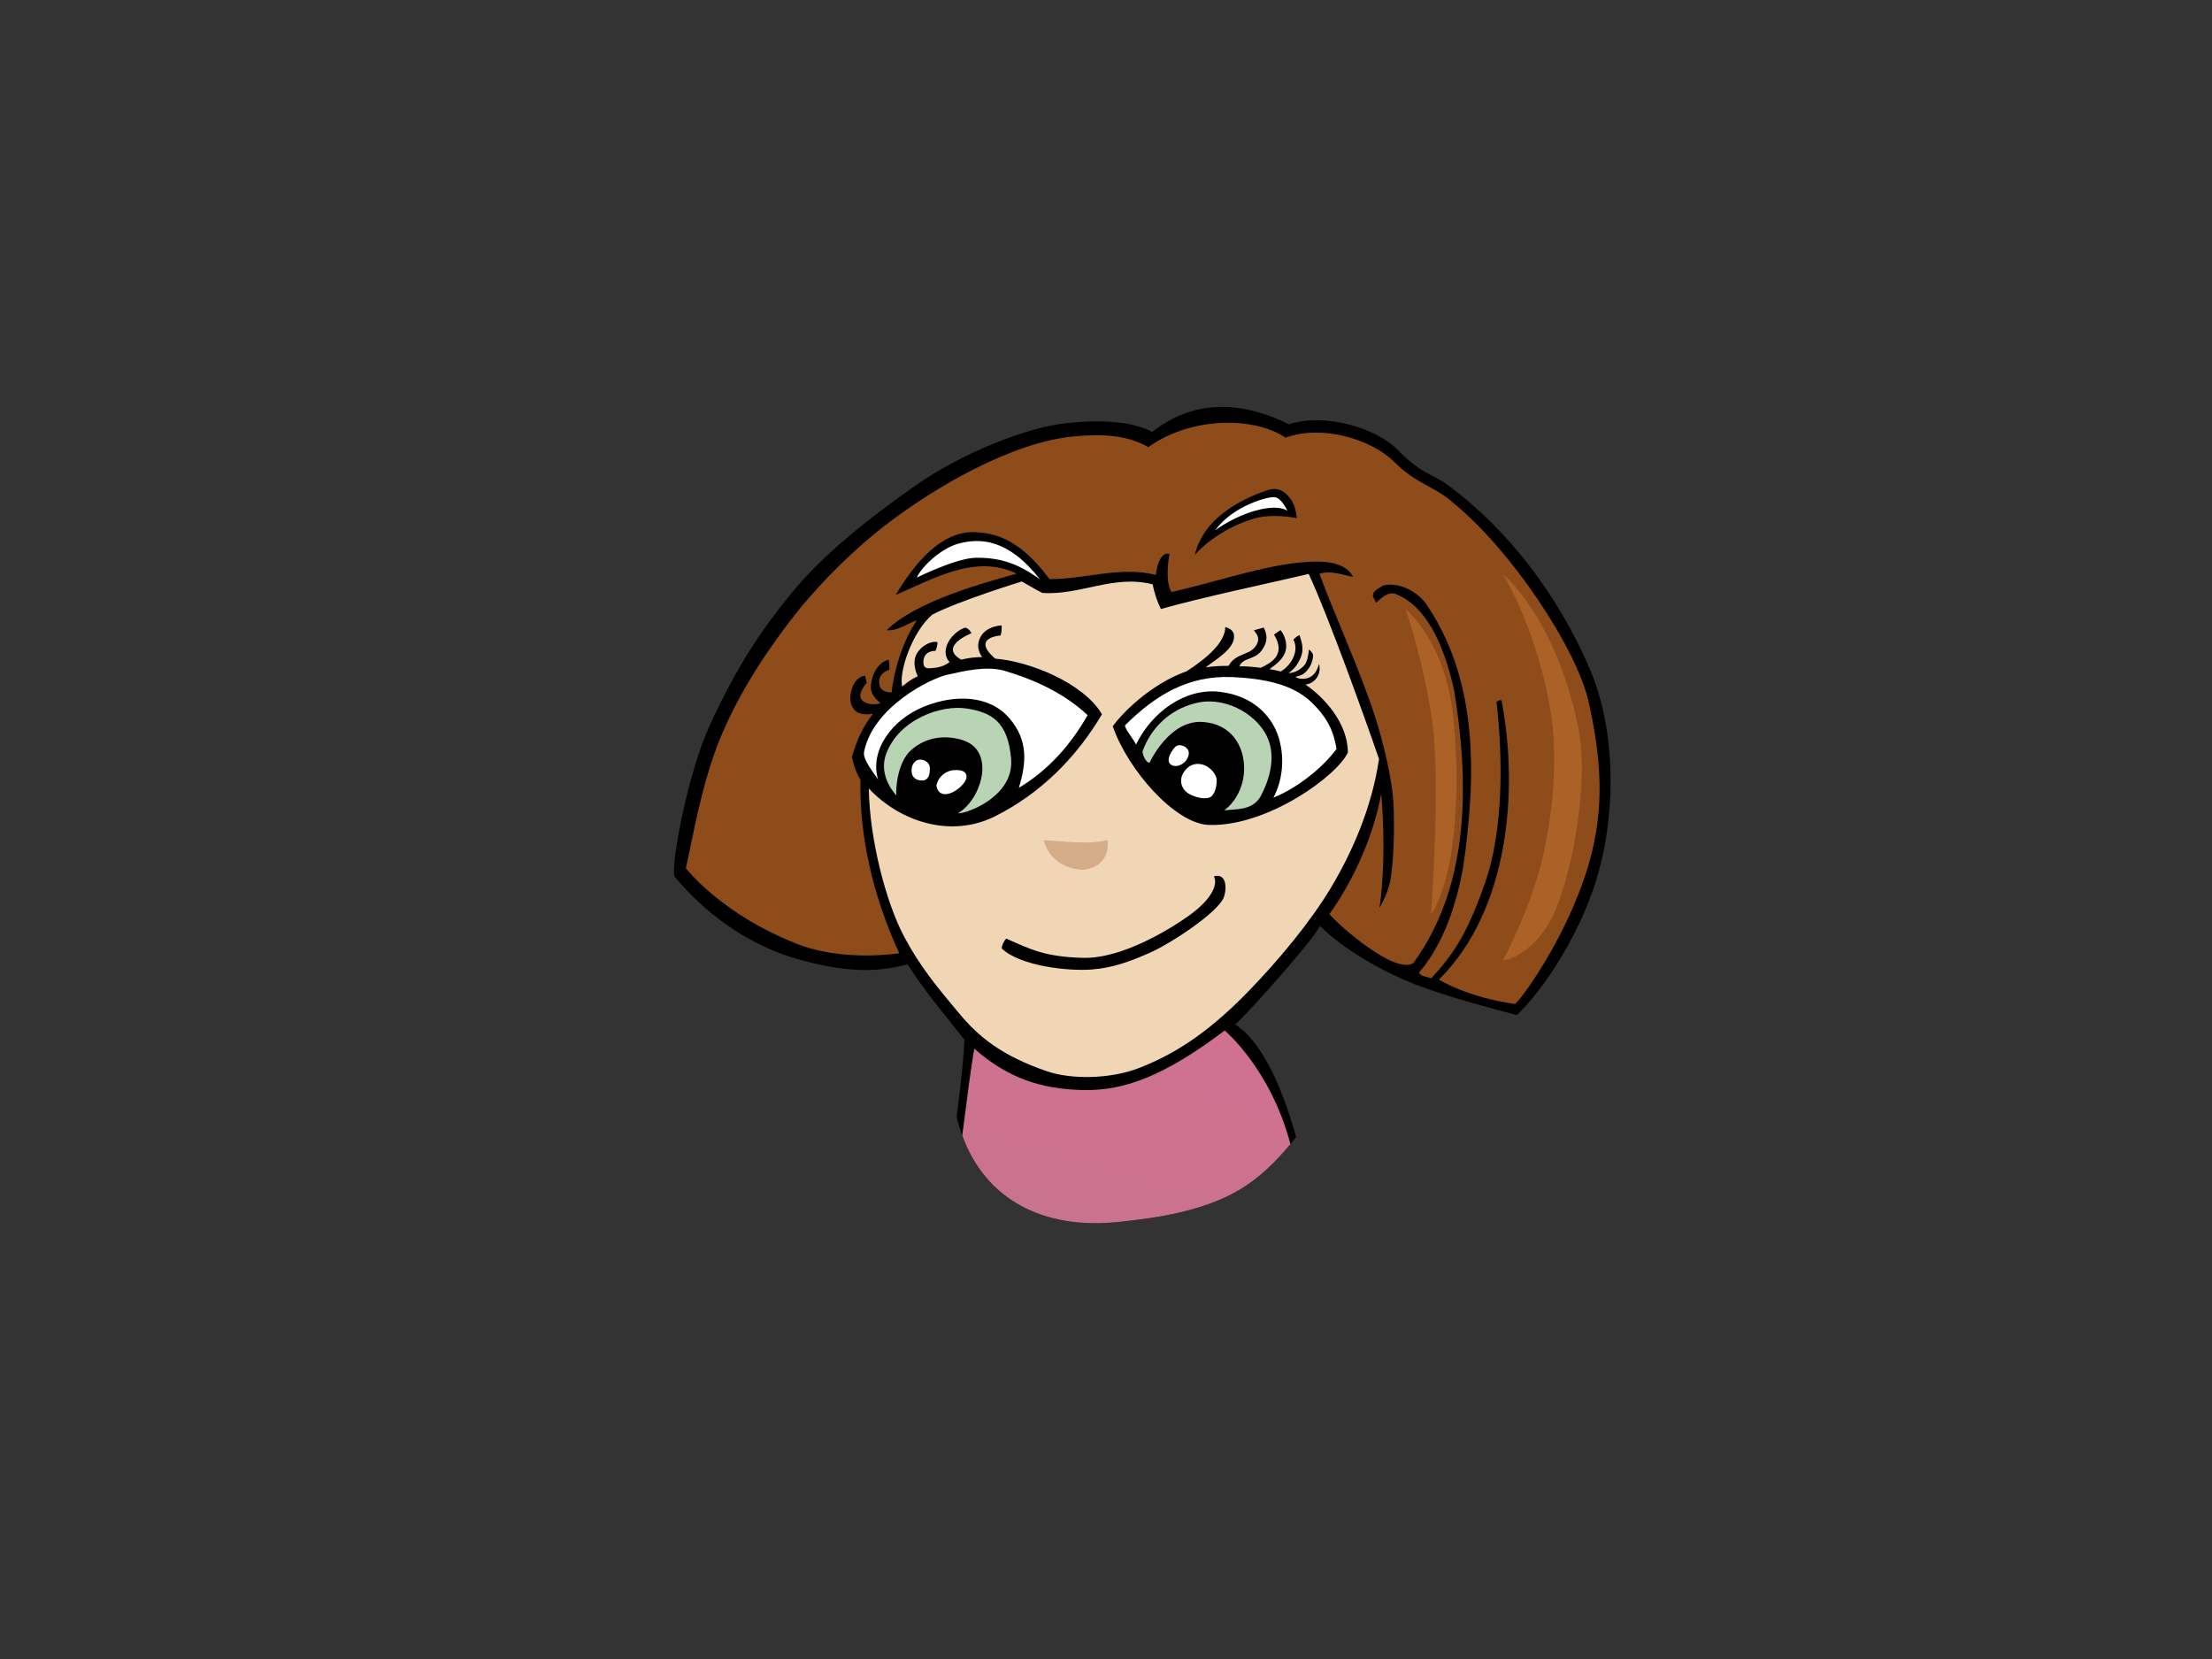 <?xml version="1.0" encoding="utf-8"?>
<!-- Generator: Adobe Illustrator 17.0.0, SVG Export Plug-In . SVG Version: 6.00 Build 0)  -->
<!DOCTYPE svg PUBLIC "-//W3C//DTD SVG 1.1//EN" "http://www.w3.org/Graphics/SVG/1.1/DTD/svg11.dtd">
<svg version="1.1" id="Layer_1" xmlns="http://www.w3.org/2000/svg" xmlns:xlink="http://www.w3.org/1999/xlink" x="0px" y="0px"
	 width="800px" height="600px" viewBox="0 0 800 600" enable-background="new 0 0 800 600" xml:space="preserve">
<rect x="0" y="0" width="800" height="600" fill="#333333" stroke="none"/>
<g>
	<path d="M581.86,295.088c1.925-19.348-0.596-38.449-6.8-52.961c-11.542-26.986-29.754-50.768-51.656-66.85
		c-5.84-4.205-9.502-3.939-17.662-12.339c-8.164-8.402-26.669-13.618-39.582-9.504c-16.002-7.909-33.597-9.731-49.481,2.791
		c-5.838-3.274-16.719-4.869-31.982-3.071c-12.689,1.501-35.939,10.011-53.859,22.622c-17.924,12.613-33.686,25.362-44.583,38.741
		c-10.903,13.386-19.378,25.687-29.655,48.013c-7.544,16.39-14.017,49.441-12.673,54.478c13.401,16.025,29.455,25.59,44.633,29.882
		c16.524,4.668,28.174,5.027,39.668,1.858c6.582,10.303,13.386,18.066,20.574,27.302c-0.275,8.566-2.703,27.071-2.818,27.84
		c6.747,28.45,29.379,40.905,57.876,38.108c14.489-1.424,31.636-3.994,44.724-11.879c8.028-4.84,14.344-11.512,20.178-18.879
		c-1.713-6.098-9.109-32.56-22.02-40.731c5.122-4.59,27.999-30.257,30.657-35.627c10.221,10.11,26.191,18.186,36.651,21.971
		c11.589,4.195,23.882,7.426,34.529,10.264c0,0,8.66-7.71,17.991-24.306C575.896,326.202,580.203,311.724,581.86,295.088z"/>
	<path fill="#8E4C1B" d="M525.459,181.765c21.474,17.498,44.938,53.129,49.161,72.363c4.23,19.232,6.017,37.347,0.124,57.862
		c-7.814,27.148-25.363,50.482-26.839,51.1c-17.638-2.461-27.499-8.824-27.499-8.824c25.284-24.918,28.9-68.436,22.648-100.872
		c-0.698-0.513-1.213,0.258-1.818,0.389c2.432,21.415,2.355,46.958-4.138,65.487c-6.495,18.528-11.344,25.667-19.409,34.503
		c-0.787-0.233-4.501-0.84-4.426-2.053c8.757-10.368,13.494-24.403,15.983-38.497c4.668-32.894,5.503-67.241-13.717-95.188
		c-3.509-4.438-9.688-7.51-15.149-6.351c-1.719,1.033-4.658,2.323-3.6,4.487l0.881,1.807c1.901-1.6,4.387-4.254,7.176-3.12
		c12.436,4.931,18.217,21.782,21.098,34.992c5.124,31.485,6.311,69.517-14.778,98.458c-6.642,4.211-26.346-13.102-30.373-17.697
		c8.741-12.224,15.852-28,18.757-43.508c0,0,2.132,21.669-0.607,41.209c1.79-3.175,3.494-6.992,4.068-10.838
		c1.3-8.863,1.327-20.675,0.901-27.839c-0.435-7.167-3.244-20.044-6.406-29.872c-5.652-17.569-13.812-34.82-20.296-52.192
		c3.887-1.617,9.561,0.771,12.148,1.039c-3.613-6.942-15.049-5.607-21.202-4.96c-14.461,1.874-30.172,7.286-44.452,10.455
		c-2.631-4.209-0.755-13.725-0.755-13.725c-3.046-1.221-4.748,4.755-4.874,7.534c-12.95-3.232-25.742,1.619-38.489,1.531
		c-6.311-8.356-14.182-16.259-25.634-16.879c-13.453-1.532-23.746,12.09-29.99,22.592c13.654-5.826,28.84-14.906,43.728-7.7
		c-12.065,3.41-36.503,9.988-46.993,20.46c4.216,0.319,7.67-2.6,10.873-3.519c-5.051,7.455-8.226,17.823-9.105,26.008
		c-1.994,0.024-4.643-0.631-4.513-3.97c0.131-3.339,3.655-4.173,3.655-4.173s0.221-3.215-0.295-3.647
		c-4.837,1.183-6.723,7.818-6.287,10.707c0.44,2.885,3.518,4.988,3.518,4.988s-3.834,1.298-6.487-0.805
		c-2.65-2.104,1.426-6.526,1.426-6.526l-0.604-2.613c-2.342,0.229-4.51,2.412-5.215,6.52c-0.45,2.639,0.257,5.522,2.483,6.743
		c2.221,1.223,5.598,0.489,5.598,0.489c-3.691,4.771-5.731,9.232-7.626,15.611c0.605,3.189,1.79,6.167,3.074,8.24
		c-0.362,20.632,4.461,41.865,14.043,62.777c0,0-19.884,3.268-36.805-3.319c-27.53-10.715-40.374-27.44-40.374-27.44
		c2.131-8.794,5.484-30.452,12.734-47.733c7.245-17.271,18.022-32.984,27.397-44.769c9.378-11.79,21.712-23.523,31.15-30.866
		c18.652-14.514,46.852-30.819,69.357-32.824c9.563-0.856,18.872-0.564,26.624,3.899c15.53-11.09,38.356-11.084,49.616-3.396
		c12.908-4.801,30.878,0.365,39.272,8.725C512.592,175.377,518.728,175.74,525.459,181.765z"/>
	<path d="M467.189,181.114c1.6,2.519,1.793,6.272,1.793,6.272s-5.191-1.146-11.219-0.639c-6.025,0.513-17.979,5.386-25.622,13.918
		c2.923-12.719,15.759-19.863,26.249-23.395C462.91,175.755,465.59,178.594,467.189,181.114z"/>
	<path fill="#FFFFFF" d="M465.608,184.717c-4.753-3.083-17.173,0.562-26.111,7.077c6.284-8.804,19.254-12.4,21.669-11.96
		C463.584,180.282,465.608,184.717,465.608,184.717z"/>
	<path fill="#F1D6B6" d="M498.743,274.515c-4.905-14.254-18.301-51.652-25.432-66.947c-15.3,3.596-37.976,8.325-53.462,12.682
		c-1.265-2.594-2.381-5.706-2.953-8.917c-14.253-3.621-26.291,4.069-39.917,3.112c-2.354-1.18-7.433-4.148-7.433-4.148
		s-22.869,7.021-32.376,11.999c-7.359,6.264-12.198,20.963-10.857,26c0,0,2.9-2.637,5.63-3.694
		c-0.964-1.984-1.994-5.483-0.281-8.351c1.719-2.868,5.307-4.615,7.399-3.992c-0.04,1.864-0.761,3.146-0.761,3.146
		s-3.908-0.221-4.301,3.422c-0.386,3.637,2.083,2.86,4.032,2.692c1.949-0.17,3.89-0.905,5.378-2.049
		c-3.959-4.469,1.099-11.039,5.671-12.492c1.634,0.402,2.242,2.059,2.242,2.059s-12.198,4.739-3.673,9.534
		c2.472-0.59,4.629-0.887,7.581-0.947c0,0-2.82-3.28-0.588-7.311c2.232-4.027,7.606-4.12,7.606-4.12
		c0.177,2.308-0.394,3.639-0.394,3.639s-10.899,0.704-1.892,8.382c12.564,0.98,31.983,8.887,38.577,20.111
		c-9.147,15.504-22.127,28.637-38.801,36.966c-15.972,7.919-34.317,1.848-45.519-10.128c0.263,18.531,6.266,41.025,12.39,52.819
		c6.129,11.788,12.537,19.218,20.193,28.426c7.286,8.769,15.633,15.449,31.821,21.024c8.826,3.041,23.033,2.86,33.439-1.217
		c11.231-4.402,23.544-11.343,39.145-27.379c11.119-11.427,22.563-25.188,29.997-37.548
		C488.639,308.919,496.04,292.711,498.743,274.515z M362.357,343.099c-0.231-0.905,0.797-2.933,1.573-3.635
		c8.447,3.676,13.683,6.619,27.857,6.956c14.174,0.321,31.678-10.558,38.489-15.472c6.811-4.911,10.521-10.421,8.757-14.035
		c5.193-1.337,4.498,5.735,3.425,7.976c-2.635,5.508-19.113,16.425-26.704,19.738c-7.592,3.313-13.303,5.388-20.787,5.996
		C386.292,351.321,369.089,349.392,362.357,343.099z"/>
	<path fill="#FFFFFF" d="M376.061,209.456c-7.299-5.169-13.66-7.893-23.211-7.733c-7.105,0.122-21.304,7.175-21.304,7.175
		c2.213-4.584,9.166-10.642,14.989-12.256C354.465,194.454,364.711,194.914,376.061,209.456z"/>
	<path d="M464.971,235.298c-0.656,2.751-3.118,4.763-5.834,6.7c1.387,0.211,3.248,0.623,4.029,0.854
		c3.299-1.761,6.951-7.057,4.622-11.516c0.427-0.495,1.574-1.489,2.182-1.623c1.101,3.073,1.582,5.483,0.416,8.155
		c-1.172,2.668-2.354,4.1-4.364,5.558c1.462-0.043,3.387-0.481,5.486-2.558c1.338-1.312,1.677-4.16,1.894-5.948
		c0.589,0.4,1.502,1.308,1.482,2.225c-0.038,1.655-0.795,3.736-2.056,5.221c-1.255,1.473-2.137,1.895-4.31,2.418
		c1.147,0.963,3.857,1.012,5.563-0.065c1.704-1.065,2.326-2.611,3.003-4.591c0.362,1.653,0.285,3.716-1.262,5.526
		c-1.547,1.797-3.69,1.923-3.69,1.923c6.791,4.633,15.212,13.792,15.362,24.505c-3.576,8.205-28.909,26.896-50.235,26.275
		c-12.222-0.359-29.389-19.922-34.823-35.71c3.387-4.662,13.509-15.159,26.753-19.894c6.622-4.28,13.948-10.169,13.951-15.985
		c2.085,0.621,2.967,1.629,3.133,2.808c0.711,4.978-6.869,9.078-10.23,11.788c2.997-0.467,6.118-0.568,8.268-0.544
		c2.596-4.676,7.39-3.708,9.766-7.047c2.309-3.235-0.246-5.09-0.595-5.812l3.571-1.002c1.286,2.637,1.574,5.061-0.72,8.232
		c-2.619,3.617-6.776,2.491-8.072,5.789c2.433-0.057,5.554,0.258,7.678,0.542c3.99-1.848,9.225-4.824,4.826-12.005l2.316-1.647
		C464.177,229.113,465.731,232.093,464.971,235.298z"/>
	<path fill="#FFFFFF" d="M483.369,270.866c-5.234,7.096-14.41,14.216-22.835,17.618c3.156-5.854,4.244-13.806,2.017-21.415
		c-2.223-7.603-8.876-15.396-21.376-16.861c-12.504-1.465-24.476,7.161-30.321,19.062c-1.057-2.164-3.95-5.52-3.986-6.921
		c11.085-11.055,22.935-18.098,38.595-17.476c19.983,0.799,26.54,6.404,30.929,11.258
		C480.781,260.987,482.463,265.316,483.369,270.866z"/>
	<path fill="#B8D4B4" d="M455.76,288.299c-3.163,4.933-8.632,4.236-13.049,4.775c4.312-3.045,7.166-8.881,7.246-14.837
		c0.108-8.518-4.682-16.496-15.058-17.139c-12.088-0.755-19.129,14.705-19.129,14.705c-1.211,0.256-2.629-2.876-2.555-4.09
		c3.136-8.64,9.94-15.033,18.851-17.32c10.212-2.844,21.804,3.315,25.984,11.619C462.235,274.31,458.241,283.789,455.76,288.299z"/>
	<path fill="#FFFFFF" d="M393.345,258.638c-5.982,10.579-14.145,19.89-24.844,26.281c2.613-8.796,3.565-17.009-3.47-25.18
		c-7.03-8.177-19.295-8.857-30.861-4.179c-11.569,4.672-19.752,15.808-16.598,26.421c-1.317-2.248-5.865-7.455-5.023-10.287
		c3.335-16.003,23.77-26.259,30.065-27.669c6.291-1.402,14.333-3.315,20.854-1.373C374.683,245.982,385.126,250.94,393.345,258.638z
		"/>
	<path fill="#FFFFFF" d="M429.829,273.304c-0.925,3.106-4.493,4.668-6.457,3.148c-1.964-1.519,0.588-5.459,1.949-6.558
		C426.682,268.801,430.752,270.198,429.829,273.304z"/>
	<path fill="#FFFFFF" d="M440.019,281.964c0.12,1.909-0.535,5.28-2.214,6.284c-1.68,1.006-5.423,0.266-7.912-1.223
		c-2.489-1.493-3.626-4.641-1.91-7.514c1.717-2.866,4.396-3.763,7.089-2.96C437.768,277.351,439.898,280.051,440.019,281.964z"/>
	<path fill="#B8D4B4" d="M365.684,274.438c1.156,13.52-15.811,19.805-19.196,19.719c6.3-3.996,8.798-11.741,8.803-16.1
		c0.005-4.365-1.655-8.913-7.886-10.609c-6.235-1.698-12.835-0.698-17.921,3.874c-5.083,4.578-5.569,14.433-5.292,16.368
		c0,0-6.739-6.793-3.718-14.985c4.681-12.693,20.088-17.9,29.116-16.466C358.621,257.676,364.52,260.918,365.684,274.438z"/>
	<path fill="#FFFFFF" d="M336.279,277.597c0.124,2.483-0.491,4.552-2.595,4.674c-2.105,0.128-3.484-1.033-3.814-2.262
		c-0.326-1.217-0.396-3.304,1.224-4.698C332.719,273.915,336.153,275.122,336.279,277.597z"/>
	<path fill="#FFFFFF" d="M349.569,280.836c0.088,2.238-4.112,6.191-7.58,6.4c-1.996,0.024-3.044-1.217-3.322-3.152
		c0.75-3.479,3.629-5.254,5.946-5.511C346.932,278.325,349.475,278.601,349.569,280.836z"/>
	
		<linearGradient id="SVGID_1_" gradientUnits="userSpaceOnUse" x1="404.577" y1="634.787" x2="404.577" y2="347.668" gradientTransform="matrix(0.959 0.285 -0.285 0.959 129.972 -82.991)">
		<stop  offset="0" style="stop-color:#A96270"/>
		<stop  offset="0.331" style="stop-color:#BC768A"/>
		<stop  offset="0.669" style="stop-color:#C9738E"/>
		<stop  offset="1" style="stop-color:#D07190"/>
	</linearGradient>
	<path fill="url(#SVGID_1_)" d="M403.861,441.998c14.489-1.424,31.636-3.994,44.724-11.879c7.092-4.278,12.839-9.991,18.107-16.342
		c-7.188-27.308-23.77-41.071-23.77-41.071c-21.909,16.5-36.407,21.892-51.349,21.522c-14.942-0.363-27.045-4.236-39.187-14.95
		c-0.877,4.321-2.581,17.358-4.38,31.367C356.559,434.287,377.735,444.566,403.861,441.998z"/>
	<path fill="#D4AC8A" d="M377.535,303.837c6.226,0.351,17.106,1.791,23.021-0.075c1.047,8.818-6.568,11.07-9.724,10.766
		C379.025,313.376,377.535,303.837,377.535,303.837z"/>
	<path fill="#AC6126" d="M543.521,207.608c0,0,18.717,15.021,27.164,54.847c4.676,22.062-3.335,59.971-10.757,71.956
		c-7.426,11.989-16.415,12.993-16.415,12.993s9.615-17.64,14.153-36.262c4.033-16.579,5.684-36.789,3.398-52.076
		C556.477,228.338,543.521,207.608,543.521,207.608z"/>
	<path fill="#AC6126" d="M508.361,220.285c0,0,13.966,11.508,16.983,37.106c3.023,25.6,0.696,48.033-2.015,58.79
		c-2.714,10.755-5.779,14.573-5.779,14.573s3.584-47.81,0.448-69.769C514.864,239.034,508.361,220.285,508.361,220.285z"/>
</g>
</svg>
